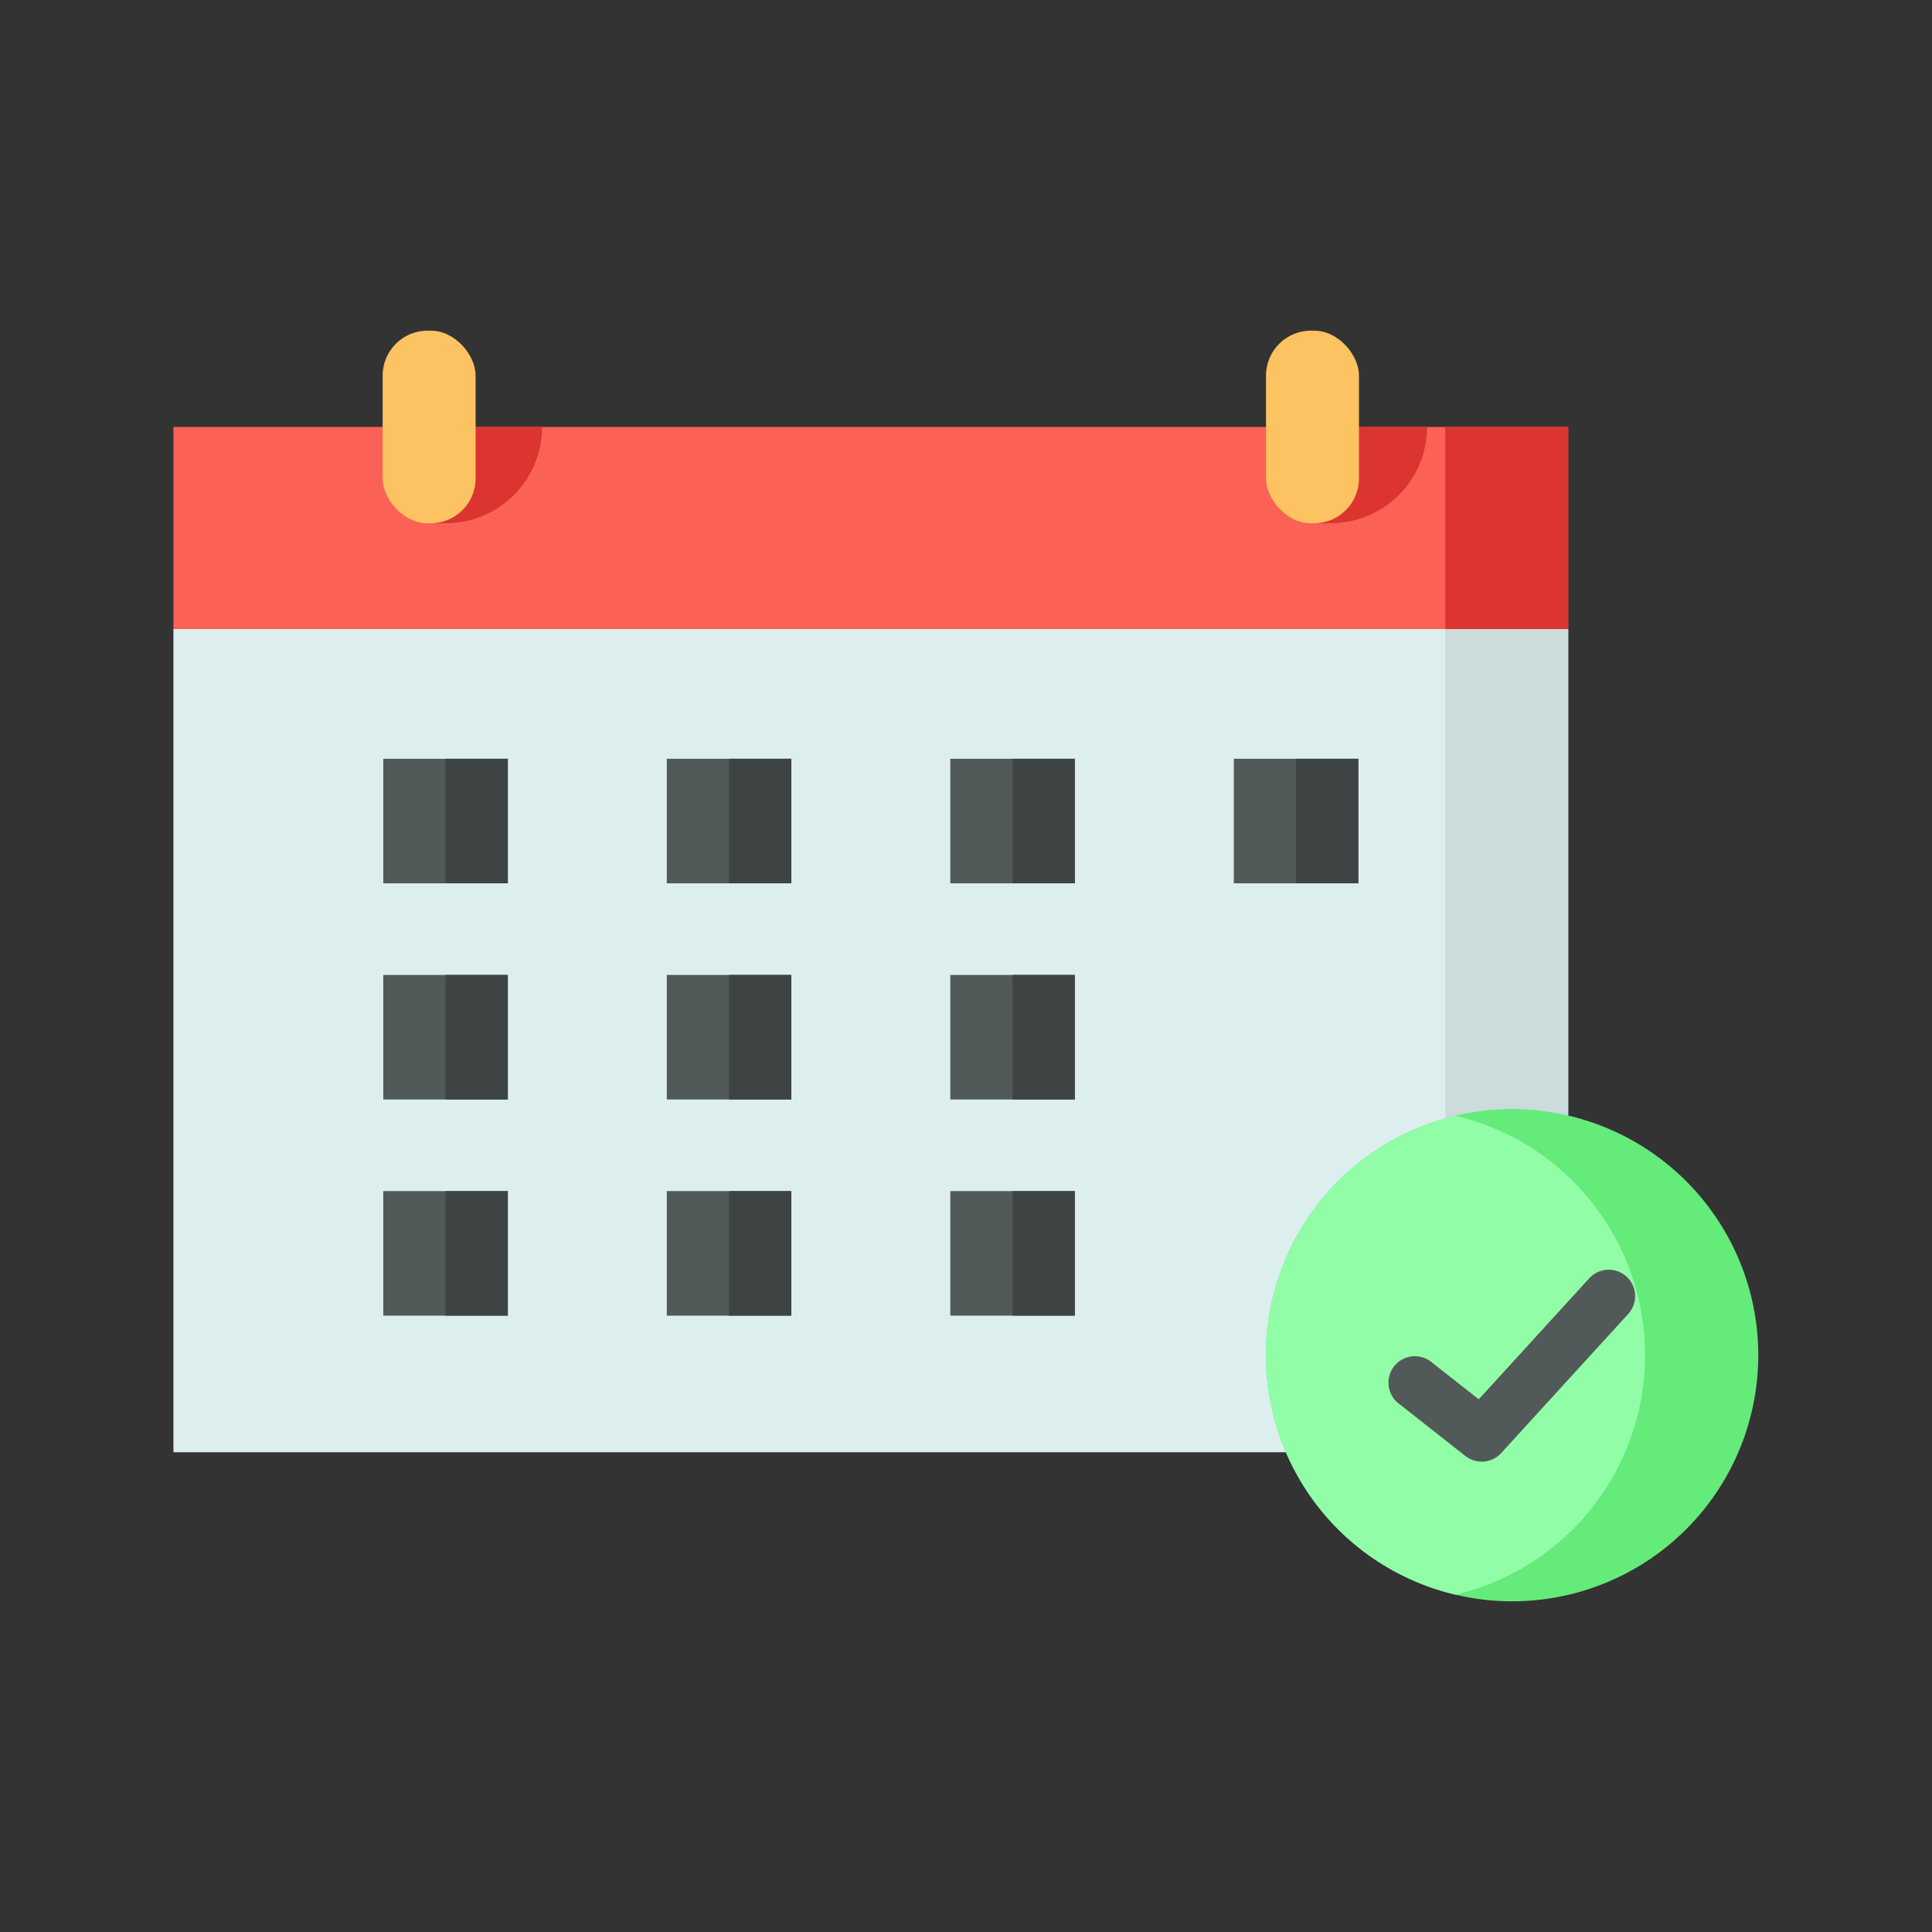 <svg id="Layer_1" data-name="Layer 1" xmlns="http://www.w3.org/2000/svg" viewBox="0 0 128 128"><rect x="0" y="0" width="128" height="128" fill="#333333" stroke="none"/><title>SCHEDULE</title><rect x="11.49" y="41.676" width="92.407" height="54.539" style="fill:#ddeeef"/><rect x="11.49" y="28.287" width="92.407" height="13.389" style="fill:#fb6255"/><rect x="25.394" y="50.271" width="8.251" height="8.251" style="fill:#525959"/><rect x="44.177" y="50.271" width="8.251" height="8.251" style="fill:#525959"/><rect x="62.96" y="50.271" width="8.251" height="8.251" style="fill:#525959"/><rect x="81.743" y="50.271" width="8.251" height="8.251" style="fill:#525959"/><rect x="25.394" y="64.592" width="8.251" height="8.251" style="fill:#525959"/><rect x="44.177" y="64.592" width="8.251" height="8.251" style="fill:#525959"/><rect x="25.394" y="78.914" width="8.251" height="8.251" style="fill:#525959"/><rect x="44.177" y="78.914" width="8.251" height="8.251" style="fill:#525959"/><rect x="62.96" y="64.592" width="8.251" height="8.251" style="fill:#525959"/><rect x="62.96" y="78.914" width="8.251" height="8.251" style="fill:#525959"/><rect x="95.75" y="41.676" width="8.147" height="54.324" style="fill:#ccdbdb"/><rect x="95.75" y="28.287" width="8.147" height="13.389" style="fill:#dc3531"/><path d="M28.326,28.287h7.59a0,0,0,0,1,0,0v0a6.38,6.38,0,0,1-6.38,6.38h-1.21a0,0,0,0,1,0,0V28.287A0,0,0,0,1,28.326,28.287Z" style="fill:#dc3531"/><path d="M86.956,28.287h7.59a0,0,0,0,1,0,0v0a6.38,6.38,0,0,1-6.38,6.38h-1.21a0,0,0,0,1,0,0V28.287A0,0,0,0,1,86.956,28.287Z" style="fill:#dc3531"/><rect x="25.351" y="21.907" width="6.16" height="12.761" rx="2.975" ry="2.975" style="fill:#fdc262"/><rect x="83.876" y="21.907" width="6.16" height="12.761" rx="2.975" ry="2.975" style="fill:#fdc262"/><rect x="29.519" y="50.271" width="4.125" height="8.251" style="fill:#3e4343"/><rect x="29.519" y="64.592" width="4.125" height="8.251" style="fill:#3e4343"/><rect x="29.519" y="78.914" width="4.125" height="8.251" style="fill:#3e4343"/><rect x="48.302" y="50.271" width="4.125" height="8.251" style="fill:#3e4343"/><rect x="48.302" y="64.592" width="4.125" height="8.251" style="fill:#3e4343"/><rect x="48.302" y="78.914" width="4.125" height="8.251" style="fill:#3e4343"/><rect x="67.085" y="50.271" width="4.125" height="8.251" style="fill:#3e4343"/><rect x="67.085" y="64.592" width="4.125" height="8.251" style="fill:#3e4343"/><rect x="67.085" y="78.914" width="4.125" height="8.251" style="fill:#3e4343"/><rect x="85.868" y="50.271" width="4.125" height="8.251" style="fill:#3e4343"/><path d="M116.49,89.79a16.3,16.3,0,0,1-16.31,16.3,15.971,15.971,0,0,1-3.75-.44,16.3,16.3,0,0,1,0-31.73,15.978,15.978,0,0,1,3.75-.44A16.307,16.307,0,0,1,116.49,89.79Z" style="fill:#64eb7a"/><path d="M108.99,89.79a16.3,16.3,0,0,1-12.56,15.86,16.3,16.3,0,0,1,0-31.73A16.3,16.3,0,0,1,108.99,89.79Z" style="fill:#92fda7"/><path d="M98.167,96.837a1.743,1.743,0,0,1-1.082-.375L92.684,93a1.75,1.75,0,1,1,2.164-2.75l3.124,2.457,7.335-8.034a1.75,1.75,0,0,1,2.585,2.359L99.46,96.267A1.746,1.746,0,0,1,98.167,96.837Z" style="fill:#525959"/></svg>